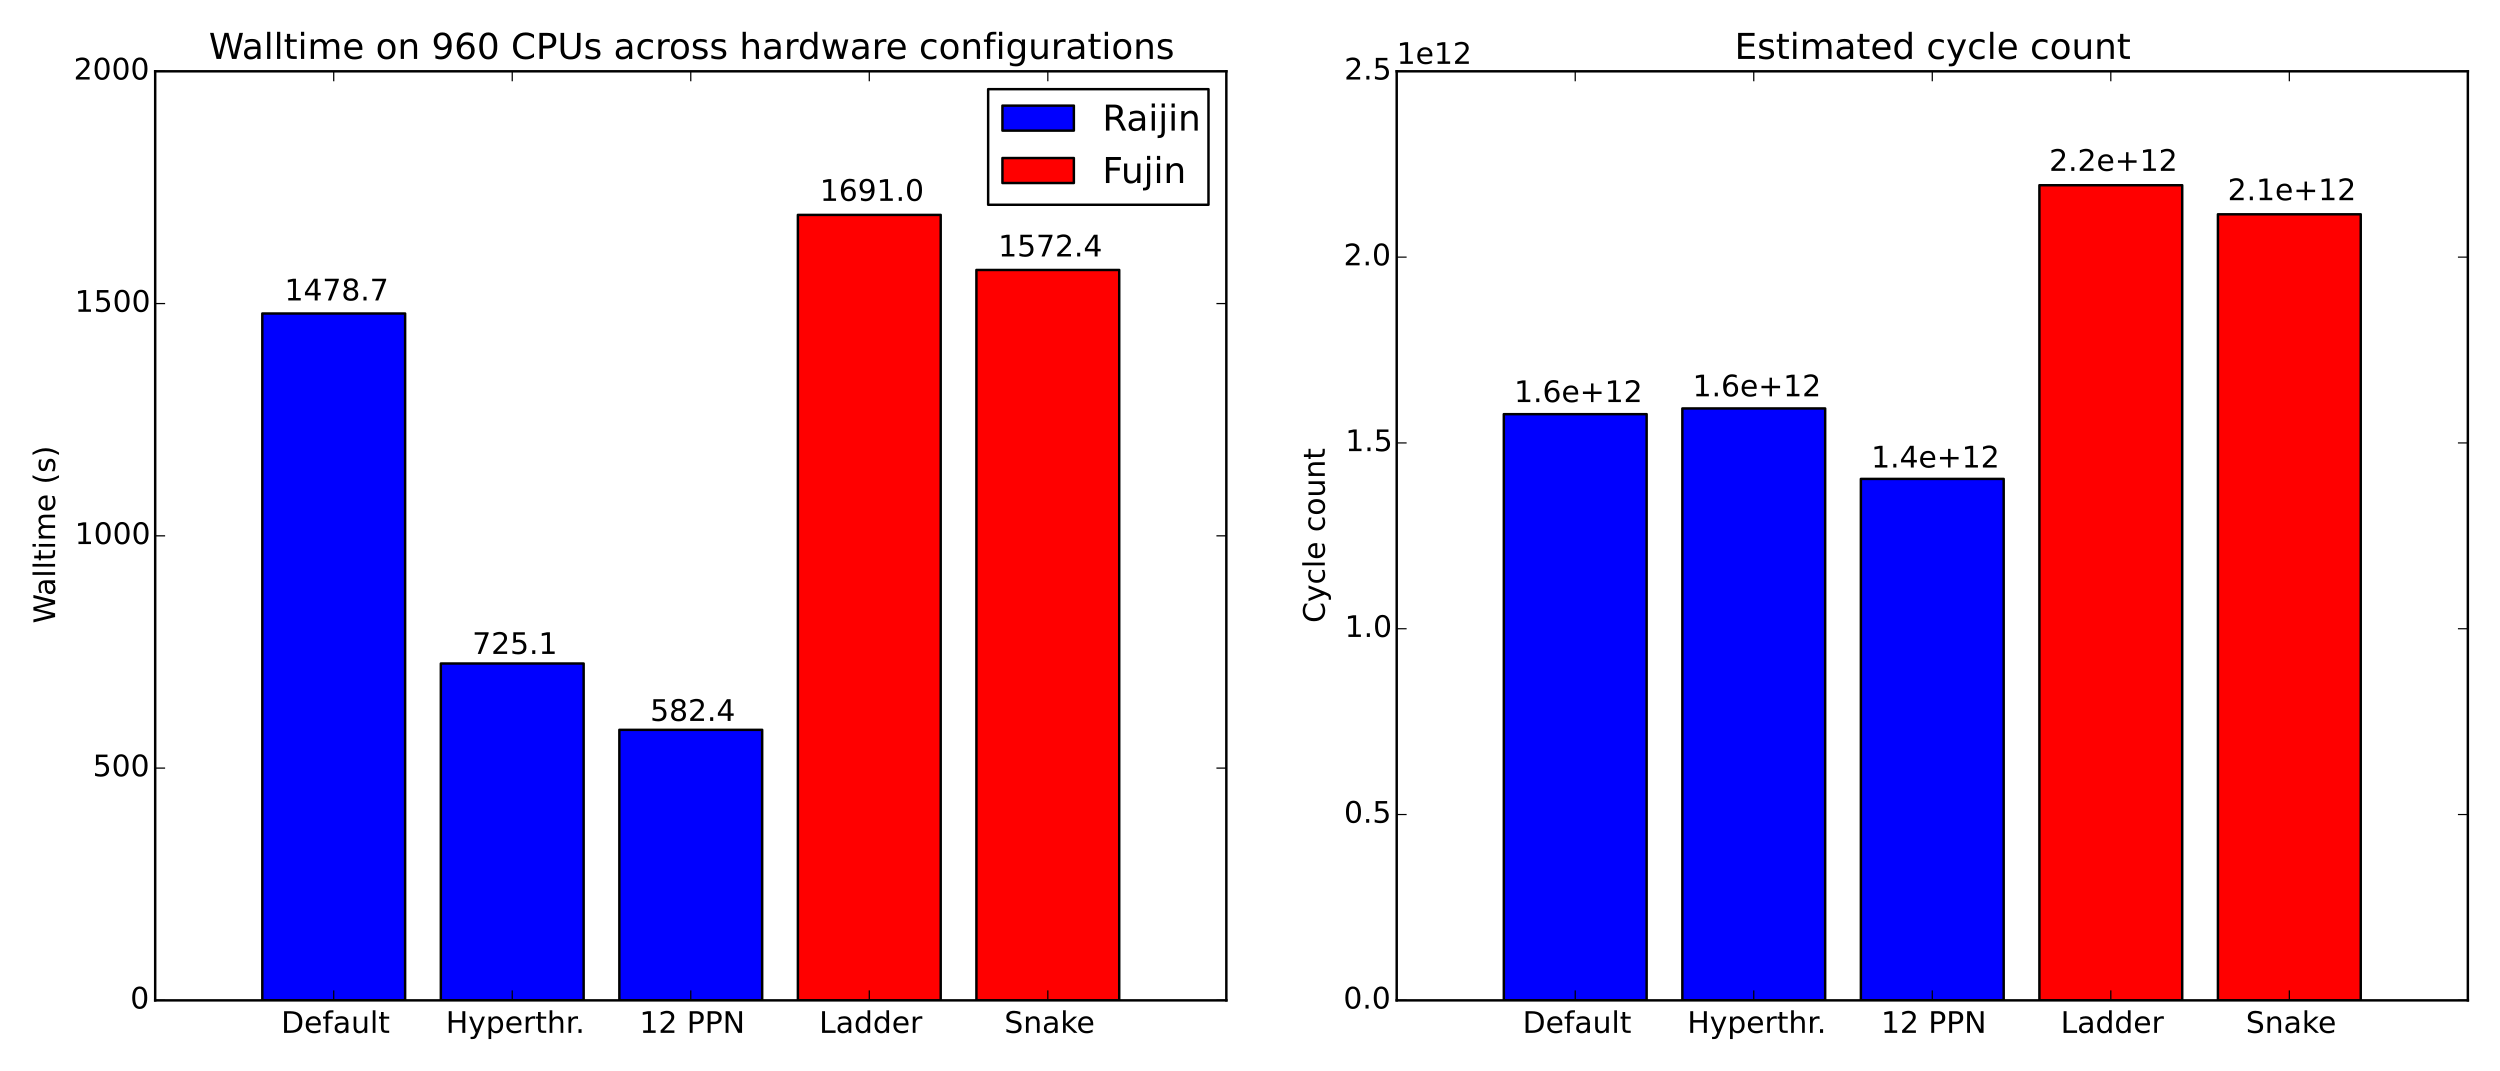 <?xml version="1.0" encoding="utf-8" standalone="no"?>
<!DOCTYPE svg PUBLIC "-//W3C//DTD SVG 1.1//EN"
  "http://www.w3.org/Graphics/SVG/1.1/DTD/svg11.dtd">
<!-- Created with matplotlib (http://matplotlib.org/) -->
<svg height="432pt" version="1.1" viewBox="0 0 1008 432" width="1008pt" xmlns="http://www.w3.org/2000/svg" xmlns:xlink="http://www.w3.org/1999/xlink">
 <defs>
  <style type="text/css">
*{stroke-linecap:butt;stroke-linejoin:round;}
  </style>
 </defs>
 <g id="figure_1">
  <g id="patch_1">
   <path d="
M0 432
L1008 432
L1008 0
L0 0
z
" style="fill:#ffffff;"/>
  </g>
  <g id="axes_1">
   <g id="patch_2">
    <path d="
M62.572 403.34
L494.461 403.34
L494.461 28.76
L62.572 28.76
z
" style="fill:#ffffff;"/>
   </g>
   <g id="patch_3">
    <path clip-path="url(#pc1b3545403)" d="
M105.761 403.34
L163.347 403.34
L163.347 126.404
L105.761 126.404
z
" style="fill:#0000ff;stroke:#000000;stroke-linejoin:miter;"/>
   </g>
   <g id="patch_4">
    <path clip-path="url(#pc1b3545403)" d="
M177.743 403.34
L235.328 403.34
L235.328 267.532
L177.743 267.532
z
" style="fill:#0000ff;stroke:#000000;stroke-linejoin:miter;"/>
   </g>
   <g id="patch_5">
    <path clip-path="url(#pc1b3545403)" d="
M249.724 403.34
L307.309 403.34
L307.309 294.264
L249.724 294.264
z
" style="fill:#0000ff;stroke:#000000;stroke-linejoin:miter;"/>
   </g>
   <g id="patch_6">
    <path clip-path="url(#pc1b3545403)" d="
M321.706 403.34
L379.291 403.34
L379.291 86.64
L321.706 86.64
z
" style="fill:#ff0000;stroke:#000000;stroke-linejoin:miter;"/>
   </g>
   <g id="patch_7">
    <path clip-path="url(#pc1b3545403)" d="
M393.687 403.34
L451.272 403.34
L451.272 108.84
L393.687 108.84
z
" style="fill:#ff0000;stroke:#000000;stroke-linejoin:miter;"/>
   </g>
   <g id="patch_8">
    <path d="
M62.572 28.76
L494.461 28.76" style="fill:none;stroke:#000000;stroke-linecap:square;stroke-linejoin:miter;"/>
   </g>
   <g id="patch_9">
    <path d="
M494.461 403.34
L494.461 28.76" style="fill:none;stroke:#000000;stroke-linecap:square;stroke-linejoin:miter;"/>
   </g>
   <g id="patch_10">
    <path d="
M62.572 403.34
L62.572 28.76" style="fill:none;stroke:#000000;stroke-linecap:square;stroke-linejoin:miter;"/>
   </g>
   <g id="patch_11">
    <path d="
M62.572 403.34
L494.461 403.34" style="fill:none;stroke:#000000;stroke-linecap:square;stroke-linejoin:miter;"/>
   </g>
   <g id="matplotlib.axis_1">
    <g id="xtick_1">
     <g id="line2d_1">
      <defs>
       <path d="
M0 0
L0 -4" id="mc7db9fdffb" style="stroke:#000000;stroke-width:0.5;"/>
      </defs>
      <g>
       <use style="stroke:#000000;stroke-width:0.5;" x="134.554" xlink:href="#mc7db9fdffb" y="403.34"/>
      </g>
     </g>
     <g id="line2d_2">
      <defs>
       <path d="
M0 0
L0 4" id="m5a7d422ac3" style="stroke:#000000;stroke-width:0.5;"/>
      </defs>
      <g>
       <use style="stroke:#000000;stroke-width:0.5;" x="134.554" xlink:href="#m5a7d422ac3" y="28.76"/>
      </g>
     </g>
     <g id="text_1">
      <!-- Default -->
      <defs>
       <path d="
M37.109 75.984
L37.109 68.5
L28.516 68.5
Q23.688 68.5 21.797 66.547
Q19.922 64.594 19.922 59.516
L19.922 54.688
L34.719 54.688
L34.719 47.703
L19.922 47.703
L19.922 0
L10.891 0
L10.891 47.703
L2.297 47.703
L2.297 54.688
L10.891 54.688
L10.891 58.5
Q10.891 67.625 15.141 71.797
Q19.391 75.984 28.609 75.984
z
" id="BitstreamVeraSans-Roman-66"/>
       <path d="
M8.5 21.578
L8.5 54.688
L17.484 54.688
L17.484 21.922
Q17.484 14.156 20.5 10.266
Q23.531 6.391 29.594 6.391
Q36.859 6.391 41.078 11.031
Q45.312 15.672 45.312 23.688
L45.312 54.688
L54.297 54.688
L54.297 0
L45.312 0
L45.312 8.406
Q42.047 3.422 37.719 1
Q33.406 -1.422 27.688 -1.422
Q18.266 -1.422 13.375 4.438
Q8.5 10.297 8.5 21.578" id="BitstreamVeraSans-Roman-75"/>
       <path d="
M19.672 64.797
L19.672 8.109
L31.594 8.109
Q46.688 8.109 53.688 14.938
Q60.688 21.781 60.688 36.531
Q60.688 51.172 53.688 57.984
Q46.688 64.797 31.594 64.797
z

M9.812 72.906
L30.078 72.906
Q51.266 72.906 61.172 64.094
Q71.094 55.281 71.094 36.531
Q71.094 17.672 61.125 8.828
Q51.172 0 30.078 0
L9.812 0
z
" id="BitstreamVeraSans-Roman-44"/>
       <path d="
M56.203 29.594
L56.203 25.203
L14.891 25.203
Q15.484 15.922 20.484 11.062
Q25.484 6.203 34.422 6.203
Q39.594 6.203 44.453 7.469
Q49.312 8.734 54.109 11.281
L54.109 2.781
Q49.266 0.734 44.188 -0.344
Q39.109 -1.422 33.891 -1.422
Q20.797 -1.422 13.156 6.188
Q5.516 13.812 5.516 26.812
Q5.516 40.234 12.766 48.109
Q20.016 56 32.328 56
Q43.359 56 49.781 48.891
Q56.203 41.797 56.203 29.594
M47.219 32.234
Q47.125 39.594 43.094 43.984
Q39.062 48.391 32.422 48.391
Q24.906 48.391 20.391 44.141
Q15.875 39.891 15.188 32.172
z
" id="BitstreamVeraSans-Roman-65"/>
       <path d="
M18.312 70.219
L18.312 54.688
L36.812 54.688
L36.812 47.703
L18.312 47.703
L18.312 18.016
Q18.312 11.328 20.141 9.422
Q21.969 7.516 27.594 7.516
L36.812 7.516
L36.812 0
L27.594 0
Q17.188 0 13.234 3.875
Q9.281 7.766 9.281 18.016
L9.281 47.703
L2.688 47.703
L2.688 54.688
L9.281 54.688
L9.281 70.219
z
" id="BitstreamVeraSans-Roman-74"/>
       <path d="
M34.281 27.484
Q23.391 27.484 19.188 25
Q14.984 22.516 14.984 16.5
Q14.984 11.719 18.141 8.906
Q21.297 6.109 26.703 6.109
Q34.188 6.109 38.703 11.406
Q43.219 16.703 43.219 25.484
L43.219 27.484
z

M52.203 31.203
L52.203 0
L43.219 0
L43.219 8.297
Q40.141 3.328 35.547 0.953
Q30.953 -1.422 24.312 -1.422
Q15.922 -1.422 10.953 3.297
Q6 8.016 6 15.922
Q6 25.141 12.172 29.828
Q18.359 34.516 30.609 34.516
L43.219 34.516
L43.219 35.406
Q43.219 41.609 39.141 45
Q35.062 48.391 27.688 48.391
Q23 48.391 18.547 47.266
Q14.109 46.141 10.016 43.891
L10.016 52.203
Q14.938 54.109 19.578 55.047
Q24.219 56 28.609 56
Q40.484 56 46.344 49.844
Q52.203 43.703 52.203 31.203" id="BitstreamVeraSans-Roman-61"/>
       <path d="
M9.422 75.984
L18.406 75.984
L18.406 0
L9.422 0
z
" id="BitstreamVeraSans-Roman-6c"/>
      </defs>
      <g transform="translate(113.364 416.458)scale(0.12 -0.12)">
       <use xlink:href="#BitstreamVeraSans-Roman-44"/>
       <use x="77.002" xlink:href="#BitstreamVeraSans-Roman-65"/>
       <use x="138.525" xlink:href="#BitstreamVeraSans-Roman-66"/>
       <use x="173.73" xlink:href="#BitstreamVeraSans-Roman-61"/>
       <use x="235.01" xlink:href="#BitstreamVeraSans-Roman-75"/>
       <use x="298.389" xlink:href="#BitstreamVeraSans-Roman-6c"/>
       <use x="326.172" xlink:href="#BitstreamVeraSans-Roman-74"/>
      </g>
     </g>
    </g>
    <g id="xtick_2">
     <g id="line2d_3">
      <g>
       <use style="stroke:#000000;stroke-width:0.5;" x="206.535" xlink:href="#mc7db9fdffb" y="403.34"/>
      </g>
     </g>
     <g id="line2d_4">
      <g>
       <use style="stroke:#000000;stroke-width:0.5;" x="206.535" xlink:href="#m5a7d422ac3" y="28.76"/>
      </g>
     </g>
     <g id="text_2">
      <!-- Hyperthr. -->
      <defs>
       <path d="
M32.172 -5.078
Q28.375 -14.844 24.75 -17.812
Q21.141 -20.797 15.094 -20.797
L7.906 -20.797
L7.906 -13.281
L13.188 -13.281
Q16.891 -13.281 18.938 -11.516
Q21 -9.766 23.484 -3.219
L25.094 0.875
L2.984 54.688
L12.5 54.688
L29.594 11.922
L46.688 54.688
L56.203 54.688
z
" id="BitstreamVeraSans-Roman-79"/>
       <path d="
M41.109 46.297
Q39.594 47.172 37.812 47.578
Q36.031 48 33.891 48
Q26.266 48 22.188 43.047
Q18.109 38.094 18.109 28.812
L18.109 0
L9.078 0
L9.078 54.688
L18.109 54.688
L18.109 46.188
Q20.953 51.172 25.484 53.578
Q30.031 56 36.531 56
Q37.453 56 38.578 55.875
Q39.703 55.766 41.062 55.516
z
" id="BitstreamVeraSans-Roman-72"/>
       <path d="
M54.891 33.016
L54.891 0
L45.906 0
L45.906 32.719
Q45.906 40.484 42.875 44.328
Q39.844 48.188 33.797 48.188
Q26.516 48.188 22.312 43.547
Q18.109 38.922 18.109 30.906
L18.109 0
L9.078 0
L9.078 75.984
L18.109 75.984
L18.109 46.188
Q21.344 51.125 25.703 53.562
Q30.078 56 35.797 56
Q45.219 56 50.047 50.172
Q54.891 44.344 54.891 33.016" id="BitstreamVeraSans-Roman-68"/>
       <path d="
M10.688 12.406
L21 12.406
L21 0
L10.688 0
z
" id="BitstreamVeraSans-Roman-2e"/>
       <path d="
M18.109 8.203
L18.109 -20.797
L9.078 -20.797
L9.078 54.688
L18.109 54.688
L18.109 46.391
Q20.953 51.266 25.266 53.625
Q29.594 56 35.594 56
Q45.562 56 51.781 48.094
Q58.016 40.188 58.016 27.297
Q58.016 14.406 51.781 6.484
Q45.562 -1.422 35.594 -1.422
Q29.594 -1.422 25.266 0.953
Q20.953 3.328 18.109 8.203
M48.688 27.297
Q48.688 37.203 44.609 42.844
Q40.531 48.484 33.406 48.484
Q26.266 48.484 22.188 42.844
Q18.109 37.203 18.109 27.297
Q18.109 17.391 22.188 11.75
Q26.266 6.109 33.406 6.109
Q40.531 6.109 44.609 11.75
Q48.688 17.391 48.688 27.297" id="BitstreamVeraSans-Roman-70"/>
       <path d="
M9.812 72.906
L19.672 72.906
L19.672 43.016
L55.516 43.016
L55.516 72.906
L65.375 72.906
L65.375 0
L55.516 0
L55.516 34.719
L19.672 34.719
L19.672 0
L9.812 0
z
" id="BitstreamVeraSans-Roman-48"/>
      </defs>
      <g transform="translate(179.759 416.458)scale(0.12 -0.12)">
       <use xlink:href="#BitstreamVeraSans-Roman-48"/>
       <use x="75.195" xlink:href="#BitstreamVeraSans-Roman-79"/>
       <use x="134.375" xlink:href="#BitstreamVeraSans-Roman-70"/>
       <use x="197.852" xlink:href="#BitstreamVeraSans-Roman-65"/>
       <use x="259.375" xlink:href="#BitstreamVeraSans-Roman-72"/>
       <use x="300.488" xlink:href="#BitstreamVeraSans-Roman-74"/>
       <use x="339.697" xlink:href="#BitstreamVeraSans-Roman-68"/>
       <use x="403.076" xlink:href="#BitstreamVeraSans-Roman-72"/>
       <use x="435.064" xlink:href="#BitstreamVeraSans-Roman-2e"/>
      </g>
     </g>
    </g>
    <g id="xtick_3">
     <g id="line2d_5">
      <g>
       <use style="stroke:#000000;stroke-width:0.5;" x="278.517" xlink:href="#mc7db9fdffb" y="403.34"/>
      </g>
     </g>
     <g id="line2d_6">
      <g>
       <use style="stroke:#000000;stroke-width:0.5;" x="278.517" xlink:href="#m5a7d422ac3" y="28.76"/>
      </g>
     </g>
     <g id="text_3">
      <!-- 12 PPN -->
      <defs>
       <path d="
M19.188 8.297
L53.609 8.297
L53.609 0
L7.328 0
L7.328 8.297
Q12.938 14.109 22.625 23.891
Q32.328 33.688 34.812 36.531
Q39.547 41.844 41.422 45.531
Q43.312 49.219 43.312 52.781
Q43.312 58.594 39.234 62.25
Q35.156 65.922 28.609 65.922
Q23.969 65.922 18.812 64.312
Q13.672 62.703 7.812 59.422
L7.812 69.391
Q13.766 71.781 18.938 73
Q24.125 74.219 28.422 74.219
Q39.75 74.219 46.484 68.547
Q53.219 62.891 53.219 53.422
Q53.219 48.922 51.531 44.891
Q49.859 40.875 45.406 35.406
Q44.188 33.984 37.641 27.219
Q31.109 20.453 19.188 8.297" id="BitstreamVeraSans-Roman-32"/>
       <path d="
M9.812 72.906
L23.094 72.906
L55.422 11.922
L55.422 72.906
L64.984 72.906
L64.984 0
L51.703 0
L19.391 60.984
L19.391 0
L9.812 0
z
" id="BitstreamVeraSans-Roman-4e"/>
       <path d="
M12.406 8.297
L28.516 8.297
L28.516 63.922
L10.984 60.406
L10.984 69.391
L28.422 72.906
L38.281 72.906
L38.281 8.297
L54.391 8.297
L54.391 0
L12.406 0
z
" id="BitstreamVeraSans-Roman-31"/>
       <path id="BitstreamVeraSans-Roman-20"/>
       <path d="
M19.672 64.797
L19.672 37.406
L32.078 37.406
Q38.969 37.406 42.719 40.969
Q46.484 44.531 46.484 51.125
Q46.484 57.672 42.719 61.234
Q38.969 64.797 32.078 64.797
z

M9.812 72.906
L32.078 72.906
Q44.344 72.906 50.609 67.359
Q56.891 61.812 56.891 51.125
Q56.891 40.328 50.609 34.812
Q44.344 29.297 32.078 29.297
L19.672 29.297
L19.672 0
L9.812 0
z
" id="BitstreamVeraSans-Roman-50"/>
      </defs>
      <g transform="translate(257.84 416.458)scale(0.12 -0.12)">
       <use xlink:href="#BitstreamVeraSans-Roman-31"/>
       <use x="63.623" xlink:href="#BitstreamVeraSans-Roman-32"/>
       <use x="127.246" xlink:href="#BitstreamVeraSans-Roman-20"/>
       <use x="159.033" xlink:href="#BitstreamVeraSans-Roman-50"/>
       <use x="219.336" xlink:href="#BitstreamVeraSans-Roman-50"/>
       <use x="279.639" xlink:href="#BitstreamVeraSans-Roman-4e"/>
      </g>
     </g>
    </g>
    <g id="xtick_4">
     <g id="line2d_7">
      <g>
       <use style="stroke:#000000;stroke-width:0.5;" x="350.498" xlink:href="#mc7db9fdffb" y="403.34"/>
      </g>
     </g>
     <g id="line2d_8">
      <g>
       <use style="stroke:#000000;stroke-width:0.5;" x="350.498" xlink:href="#m5a7d422ac3" y="28.76"/>
      </g>
     </g>
     <g id="text_4">
      <!-- Ladder -->
      <defs>
       <path d="
M9.812 72.906
L19.672 72.906
L19.672 8.297
L55.172 8.297
L55.172 0
L9.812 0
z
" id="BitstreamVeraSans-Roman-4c"/>
       <path d="
M45.406 46.391
L45.406 75.984
L54.391 75.984
L54.391 0
L45.406 0
L45.406 8.203
Q42.578 3.328 38.25 0.953
Q33.938 -1.422 27.875 -1.422
Q17.969 -1.422 11.734 6.484
Q5.516 14.406 5.516 27.297
Q5.516 40.188 11.734 48.094
Q17.969 56 27.875 56
Q33.938 56 38.25 53.625
Q42.578 51.266 45.406 46.391
M14.797 27.297
Q14.797 17.391 18.875 11.75
Q22.953 6.109 30.078 6.109
Q37.203 6.109 41.297 11.75
Q45.406 17.391 45.406 27.297
Q45.406 37.203 41.297 42.844
Q37.203 48.484 30.078 48.484
Q22.953 48.484 18.875 42.844
Q14.797 37.203 14.797 27.297" id="BitstreamVeraSans-Roman-64"/>
      </defs>
      <g transform="translate(330.29 416.458)scale(0.12 -0.12)">
       <use xlink:href="#BitstreamVeraSans-Roman-4c"/>
       <use x="55.713" xlink:href="#BitstreamVeraSans-Roman-61"/>
       <use x="116.992" xlink:href="#BitstreamVeraSans-Roman-64"/>
       <use x="180.469" xlink:href="#BitstreamVeraSans-Roman-64"/>
       <use x="243.945" xlink:href="#BitstreamVeraSans-Roman-65"/>
       <use x="305.469" xlink:href="#BitstreamVeraSans-Roman-72"/>
      </g>
     </g>
    </g>
    <g id="xtick_5">
     <g id="line2d_9">
      <g>
       <use style="stroke:#000000;stroke-width:0.5;" x="422.48" xlink:href="#mc7db9fdffb" y="403.34"/>
      </g>
     </g>
     <g id="line2d_10">
      <g>
       <use style="stroke:#000000;stroke-width:0.5;" x="422.48" xlink:href="#m5a7d422ac3" y="28.76"/>
      </g>
     </g>
     <g id="text_5">
      <!-- Snake -->
      <defs>
       <path d="
M54.891 33.016
L54.891 0
L45.906 0
L45.906 32.719
Q45.906 40.484 42.875 44.328
Q39.844 48.188 33.797 48.188
Q26.516 48.188 22.312 43.547
Q18.109 38.922 18.109 30.906
L18.109 0
L9.078 0
L9.078 54.688
L18.109 54.688
L18.109 46.188
Q21.344 51.125 25.703 53.562
Q30.078 56 35.797 56
Q45.219 56 50.047 50.172
Q54.891 44.344 54.891 33.016" id="BitstreamVeraSans-Roman-6e"/>
       <path d="
M9.078 75.984
L18.109 75.984
L18.109 31.109
L44.922 54.688
L56.391 54.688
L27.391 29.109
L57.625 0
L45.906 0
L18.109 26.703
L18.109 0
L9.078 0
z
" id="BitstreamVeraSans-Roman-6b"/>
       <path d="
M53.516 70.516
L53.516 60.891
Q47.906 63.578 42.922 64.891
Q37.938 66.219 33.297 66.219
Q25.25 66.219 20.875 63.094
Q16.5 59.969 16.5 54.203
Q16.5 49.359 19.406 46.891
Q22.312 44.438 30.422 42.922
L36.375 41.703
Q47.406 39.594 52.656 34.297
Q57.906 29 57.906 20.125
Q57.906 9.516 50.797 4.047
Q43.703 -1.422 29.984 -1.422
Q24.812 -1.422 18.969 -0.25
Q13.141 0.922 6.891 3.219
L6.891 13.375
Q12.891 10.016 18.656 8.297
Q24.422 6.594 29.984 6.594
Q38.422 6.594 43.016 9.906
Q47.609 13.234 47.609 19.391
Q47.609 24.75 44.312 27.781
Q41.016 30.812 33.5 32.328
L27.484 33.5
Q16.453 35.688 11.516 40.375
Q6.594 45.062 6.594 53.422
Q6.594 63.094 13.406 68.656
Q20.219 74.219 32.172 74.219
Q37.312 74.219 42.625 73.281
Q47.953 72.359 53.516 70.516" id="BitstreamVeraSans-Roman-53"/>
      </defs>
      <g transform="translate(404.958 416.458)scale(0.12 -0.12)">
       <use xlink:href="#BitstreamVeraSans-Roman-53"/>
       <use x="63.477" xlink:href="#BitstreamVeraSans-Roman-6e"/>
       <use x="126.855" xlink:href="#BitstreamVeraSans-Roman-61"/>
       <use x="188.135" xlink:href="#BitstreamVeraSans-Roman-6b"/>
       <use x="242.42" xlink:href="#BitstreamVeraSans-Roman-65"/>
      </g>
     </g>
    </g>
   </g>
   <g id="matplotlib.axis_2">
    <g id="ytick_1">
     <g id="line2d_11">
      <defs>
       <path d="
M0 0
L4 0" id="md7965d1ba0" style="stroke:#000000;stroke-width:0.5;"/>
      </defs>
      <g>
       <use style="stroke:#000000;stroke-width:0.5;" x="62.572" xlink:href="#md7965d1ba0" y="403.34"/>
      </g>
     </g>
     <g id="line2d_12">
      <defs>
       <path d="
M0 0
L-4 0" id="md9a1c1a7cd" style="stroke:#000000;stroke-width:0.5;"/>
      </defs>
      <g>
       <use style="stroke:#000000;stroke-width:0.5;" x="494.461" xlink:href="#md9a1c1a7cd" y="403.34"/>
      </g>
     </g>
     <g id="text_6">
      <!-- 0 -->
      <defs>
       <path d="
M31.781 66.406
Q24.172 66.406 20.328 58.906
Q16.5 51.422 16.5 36.375
Q16.5 21.391 20.328 13.891
Q24.172 6.391 31.781 6.391
Q39.453 6.391 43.281 13.891
Q47.125 21.391 47.125 36.375
Q47.125 51.422 43.281 58.906
Q39.453 66.406 31.781 66.406
M31.781 74.219
Q44.047 74.219 50.516 64.516
Q56.984 54.828 56.984 36.375
Q56.984 17.969 50.516 8.266
Q44.047 -1.422 31.781 -1.422
Q19.531 -1.422 13.062 8.266
Q6.594 17.969 6.594 36.375
Q6.594 54.828 13.062 64.516
Q19.531 74.219 31.781 74.219" id="BitstreamVeraSans-Roman-30"/>
      </defs>
      <g transform="translate(52.526 406.651)scale(0.12 -0.12)">
       <use xlink:href="#BitstreamVeraSans-Roman-30"/>
      </g>
     </g>
    </g>
    <g id="ytick_2">
     <g id="line2d_13">
      <g>
       <use style="stroke:#000000;stroke-width:0.5;" x="62.572" xlink:href="#md7965d1ba0" y="309.695"/>
      </g>
     </g>
     <g id="line2d_14">
      <g>
       <use style="stroke:#000000;stroke-width:0.5;" x="494.461" xlink:href="#md9a1c1a7cd" y="309.695"/>
      </g>
     </g>
     <g id="text_7">
      <!-- 500 -->
      <defs>
       <path d="
M10.797 72.906
L49.516 72.906
L49.516 64.594
L19.828 64.594
L19.828 46.734
Q21.969 47.469 24.109 47.828
Q26.266 48.188 28.422 48.188
Q40.625 48.188 47.75 41.5
Q54.891 34.812 54.891 23.391
Q54.891 11.625 47.562 5.094
Q40.234 -1.422 26.906 -1.422
Q22.312 -1.422 17.547 -0.641
Q12.797 0.141 7.719 1.703
L7.719 11.625
Q12.109 9.234 16.797 8.062
Q21.484 6.891 26.703 6.891
Q35.156 6.891 40.078 11.328
Q45.016 15.766 45.016 23.391
Q45.016 31 40.078 35.438
Q35.156 39.891 26.703 39.891
Q22.75 39.891 18.812 39.016
Q14.891 38.141 10.797 36.281
z
" id="BitstreamVeraSans-Roman-35"/>
      </defs>
      <g transform="translate(37.391 313.006)scale(0.12 -0.12)">
       <use xlink:href="#BitstreamVeraSans-Roman-35"/>
       <use x="63.623" xlink:href="#BitstreamVeraSans-Roman-30"/>
       <use x="127.246" xlink:href="#BitstreamVeraSans-Roman-30"/>
      </g>
     </g>
    </g>
    <g id="ytick_3">
     <g id="line2d_15">
      <g>
       <use style="stroke:#000000;stroke-width:0.5;" x="62.572" xlink:href="#md7965d1ba0" y="216.05"/>
      </g>
     </g>
     <g id="line2d_16">
      <g>
       <use style="stroke:#000000;stroke-width:0.5;" x="494.461" xlink:href="#md9a1c1a7cd" y="216.05"/>
      </g>
     </g>
     <g id="text_8">
      <!-- 1000 -->
      <g transform="translate(30.148 219.361)scale(0.12 -0.12)">
       <use xlink:href="#BitstreamVeraSans-Roman-31"/>
       <use x="63.623" xlink:href="#BitstreamVeraSans-Roman-30"/>
       <use x="127.246" xlink:href="#BitstreamVeraSans-Roman-30"/>
       <use x="190.869" xlink:href="#BitstreamVeraSans-Roman-30"/>
      </g>
     </g>
    </g>
    <g id="ytick_4">
     <g id="line2d_17">
      <g>
       <use style="stroke:#000000;stroke-width:0.5;" x="62.572" xlink:href="#md7965d1ba0" y="122.405"/>
      </g>
     </g>
     <g id="line2d_18">
      <g>
       <use style="stroke:#000000;stroke-width:0.5;" x="494.461" xlink:href="#md9a1c1a7cd" y="122.405"/>
      </g>
     </g>
     <g id="text_9">
      <!-- 1500 -->
      <g transform="translate(30.148 125.716)scale(0.12 -0.12)">
       <use xlink:href="#BitstreamVeraSans-Roman-31"/>
       <use x="63.623" xlink:href="#BitstreamVeraSans-Roman-35"/>
       <use x="127.246" xlink:href="#BitstreamVeraSans-Roman-30"/>
       <use x="190.869" xlink:href="#BitstreamVeraSans-Roman-30"/>
      </g>
     </g>
    </g>
    <g id="ytick_5">
     <g id="line2d_19">
      <g>
       <use style="stroke:#000000;stroke-width:0.5;" x="62.572" xlink:href="#md7965d1ba0" y="28.76"/>
      </g>
     </g>
     <g id="line2d_20">
      <g>
       <use style="stroke:#000000;stroke-width:0.5;" x="494.461" xlink:href="#md9a1c1a7cd" y="28.76"/>
      </g>
     </g>
     <g id="text_10">
      <!-- 2000 -->
      <g transform="translate(29.709 32.071)scale(0.12 -0.12)">
       <use xlink:href="#BitstreamVeraSans-Roman-32"/>
       <use x="63.623" xlink:href="#BitstreamVeraSans-Roman-30"/>
       <use x="127.246" xlink:href="#BitstreamVeraSans-Roman-30"/>
       <use x="190.869" xlink:href="#BitstreamVeraSans-Roman-30"/>
      </g>
     </g>
    </g>
    <g id="text_11">
     <!-- Walltime (s) -->
     <defs>
      <path d="
M44.281 53.078
L44.281 44.578
Q40.484 46.531 36.375 47.5
Q32.281 48.484 27.875 48.484
Q21.188 48.484 17.844 46.438
Q14.5 44.391 14.5 40.281
Q14.5 37.156 16.891 35.375
Q19.281 33.594 26.516 31.984
L29.594 31.297
Q39.156 29.25 43.188 25.516
Q47.219 21.781 47.219 15.094
Q47.219 7.469 41.188 3.016
Q35.156 -1.422 24.609 -1.422
Q20.219 -1.422 15.453 -0.562
Q10.688 0.297 5.422 2
L5.422 11.281
Q10.406 8.688 15.234 7.391
Q20.062 6.109 24.812 6.109
Q31.156 6.109 34.562 8.281
Q37.984 10.453 37.984 14.406
Q37.984 18.062 35.516 20.016
Q33.062 21.969 24.703 23.781
L21.578 24.516
Q13.234 26.266 9.516 29.906
Q5.812 33.547 5.812 39.891
Q5.812 47.609 11.281 51.797
Q16.75 56 26.812 56
Q31.781 56 36.172 55.266
Q40.578 54.547 44.281 53.078" id="BitstreamVeraSans-Roman-73"/>
      <path d="
M8.016 75.875
L15.828 75.875
Q23.141 64.359 26.781 53.312
Q30.422 42.281 30.422 31.391
Q30.422 20.453 26.781 9.375
Q23.141 -1.703 15.828 -13.188
L8.016 -13.188
Q14.5 -2 17.703 9.062
Q20.906 20.125 20.906 31.391
Q20.906 42.672 17.703 53.656
Q14.5 64.656 8.016 75.875" id="BitstreamVeraSans-Roman-29"/>
      <path d="
M3.328 72.906
L13.281 72.906
L28.609 11.281
L43.891 72.906
L54.984 72.906
L70.312 11.281
L85.594 72.906
L95.609 72.906
L77.297 0
L64.891 0
L49.516 63.281
L33.984 0
L21.578 0
z
" id="BitstreamVeraSans-Roman-57"/>
      <path d="
M31 75.875
Q24.469 64.656 21.281 53.656
Q18.109 42.672 18.109 31.391
Q18.109 20.125 21.312 9.062
Q24.516 -2 31 -13.188
L23.188 -13.188
Q15.875 -1.703 12.234 9.375
Q8.594 20.453 8.594 31.391
Q8.594 42.281 12.203 53.312
Q15.828 64.359 23.188 75.875
z
" id="BitstreamVeraSans-Roman-28"/>
      <path d="
M52 44.188
Q55.375 50.25 60.062 53.125
Q64.75 56 71.094 56
Q79.641 56 84.281 50.016
Q88.922 44.047 88.922 33.016
L88.922 0
L79.891 0
L79.891 32.719
Q79.891 40.578 77.094 44.375
Q74.312 48.188 68.609 48.188
Q61.625 48.188 57.562 43.547
Q53.516 38.922 53.516 30.906
L53.516 0
L44.484 0
L44.484 32.719
Q44.484 40.625 41.703 44.406
Q38.922 48.188 33.109 48.188
Q26.219 48.188 22.156 43.531
Q18.109 38.875 18.109 30.906
L18.109 0
L9.078 0
L9.078 54.688
L18.109 54.688
L18.109 46.188
Q21.188 51.219 25.484 53.609
Q29.781 56 35.688 56
Q41.656 56 45.828 52.969
Q50 49.953 52 44.188" id="BitstreamVeraSans-Roman-6d"/>
      <path d="
M9.422 54.688
L18.406 54.688
L18.406 0
L9.422 0
z

M9.422 75.984
L18.406 75.984
L18.406 64.594
L9.422 64.594
z
" id="BitstreamVeraSans-Roman-69"/>
     </defs>
     <g transform="translate(22.213 251.365)rotate(-90.0)scale(0.12 -0.12)">
      <use xlink:href="#BitstreamVeraSans-Roman-57"/>
      <use x="92.502" xlink:href="#BitstreamVeraSans-Roman-61"/>
      <use x="153.781" xlink:href="#BitstreamVeraSans-Roman-6c"/>
      <use x="181.564" xlink:href="#BitstreamVeraSans-Roman-6c"/>
      <use x="209.348" xlink:href="#BitstreamVeraSans-Roman-74"/>
      <use x="248.557" xlink:href="#BitstreamVeraSans-Roman-69"/>
      <use x="276.34" xlink:href="#BitstreamVeraSans-Roman-6d"/>
      <use x="373.752" xlink:href="#BitstreamVeraSans-Roman-65"/>
      <use x="435.275" xlink:href="#BitstreamVeraSans-Roman-20"/>
      <use x="467.062" xlink:href="#BitstreamVeraSans-Roman-28"/>
      <use x="506.076" xlink:href="#BitstreamVeraSans-Roman-73"/>
      <use x="558.176" xlink:href="#BitstreamVeraSans-Roman-29"/>
     </g>
    </g>
   </g>
   <g id="text_12">
    <!-- 1478.7 -->
    <defs>
     <path d="
M8.203 72.906
L55.078 72.906
L55.078 68.703
L28.609 0
L18.312 0
L43.219 64.594
L8.203 64.594
z
" id="BitstreamVeraSans-Roman-37"/>
     <path d="
M31.781 34.625
Q24.75 34.625 20.719 30.859
Q16.703 27.094 16.703 20.516
Q16.703 13.922 20.719 10.156
Q24.75 6.391 31.781 6.391
Q38.812 6.391 42.859 10.172
Q46.922 13.969 46.922 20.516
Q46.922 27.094 42.891 30.859
Q38.875 34.625 31.781 34.625
M21.922 38.812
Q15.578 40.375 12.031 44.719
Q8.5 49.078 8.5 55.328
Q8.5 64.062 14.719 69.141
Q20.953 74.219 31.781 74.219
Q42.672 74.219 48.875 69.141
Q55.078 64.062 55.078 55.328
Q55.078 49.078 51.531 44.719
Q48 40.375 41.703 38.812
Q48.828 37.156 52.797 32.312
Q56.781 27.484 56.781 20.516
Q56.781 9.906 50.312 4.234
Q43.844 -1.422 31.781 -1.422
Q19.734 -1.422 13.25 4.234
Q6.781 9.906 6.781 20.516
Q6.781 27.484 10.781 32.312
Q14.797 37.156 21.922 38.812
M18.312 54.391
Q18.312 48.734 21.844 45.562
Q25.391 42.391 31.781 42.391
Q38.141 42.391 41.719 45.562
Q45.312 48.734 45.312 54.391
Q45.312 60.062 41.719 63.234
Q38.141 66.406 31.781 66.406
Q25.391 66.406 21.844 63.234
Q18.312 60.062 18.312 54.391" id="BitstreamVeraSans-Roman-38"/>
     <path d="
M37.797 64.312
L12.891 25.391
L37.797 25.391
z

M35.203 72.906
L47.609 72.906
L47.609 25.391
L58.016 25.391
L58.016 17.188
L47.609 17.188
L47.609 0
L37.797 0
L37.797 17.188
L4.891 17.188
L4.891 26.703
z
" id="BitstreamVeraSans-Roman-34"/>
    </defs>
    <g transform="translate(114.731 121.139)scale(0.12 -0.12)">
     <use xlink:href="#BitstreamVeraSans-Roman-31"/>
     <use x="63.623" xlink:href="#BitstreamVeraSans-Roman-34"/>
     <use x="127.246" xlink:href="#BitstreamVeraSans-Roman-37"/>
     <use x="190.869" xlink:href="#BitstreamVeraSans-Roman-38"/>
     <use x="254.492" xlink:href="#BitstreamVeraSans-Roman-2e"/>
     <use x="286.279" xlink:href="#BitstreamVeraSans-Roman-37"/>
    </g>
   </g>
   <g id="text_13">
    <!-- 725.1 -->
    <g transform="translate(190.405 263.679)scale(0.12 -0.12)">
     <use xlink:href="#BitstreamVeraSans-Roman-37"/>
     <use x="63.623" xlink:href="#BitstreamVeraSans-Roman-32"/>
     <use x="127.246" xlink:href="#BitstreamVeraSans-Roman-35"/>
     <use x="190.869" xlink:href="#BitstreamVeraSans-Roman-2e"/>
     <use x="222.656" xlink:href="#BitstreamVeraSans-Roman-31"/>
    </g>
   </g>
   <g id="text_14">
    <!-- 582.4 -->
    <g transform="translate(262.14 290.677)scale(0.12 -0.12)">
     <use xlink:href="#BitstreamVeraSans-Roman-35"/>
     <use x="63.623" xlink:href="#BitstreamVeraSans-Roman-38"/>
     <use x="127.246" xlink:href="#BitstreamVeraSans-Roman-32"/>
     <use x="190.869" xlink:href="#BitstreamVeraSans-Roman-2e"/>
     <use x="222.656" xlink:href="#BitstreamVeraSans-Roman-34"/>
    </g>
   </g>
   <g id="text_15">
    <!-- 1691.0 -->
    <defs>
     <path d="
M10.984 1.516
L10.984 10.5
Q14.703 8.734 18.5 7.812
Q22.312 6.891 25.984 6.891
Q35.75 6.891 40.891 13.453
Q46.047 20.016 46.781 33.406
Q43.953 29.203 39.594 26.953
Q35.25 24.703 29.984 24.703
Q19.047 24.703 12.672 31.312
Q6.297 37.938 6.297 49.422
Q6.297 60.641 12.938 67.422
Q19.578 74.219 30.609 74.219
Q43.266 74.219 49.922 64.516
Q56.594 54.828 56.594 36.375
Q56.594 19.141 48.406 8.859
Q40.234 -1.422 26.422 -1.422
Q22.703 -1.422 18.891 -0.688
Q15.094 0.047 10.984 1.516
M30.609 32.422
Q37.25 32.422 41.125 36.953
Q45.016 41.5 45.016 49.422
Q45.016 57.281 41.125 61.844
Q37.25 66.406 30.609 66.406
Q23.969 66.406 20.094 61.844
Q16.219 57.281 16.219 49.422
Q16.219 41.5 20.094 36.953
Q23.969 32.422 30.609 32.422" id="BitstreamVeraSans-Roman-39"/>
     <path d="
M33.016 40.375
Q26.375 40.375 22.484 35.828
Q18.609 31.297 18.609 23.391
Q18.609 15.531 22.484 10.953
Q26.375 6.391 33.016 6.391
Q39.656 6.391 43.531 10.953
Q47.406 15.531 47.406 23.391
Q47.406 31.297 43.531 35.828
Q39.656 40.375 33.016 40.375
M52.594 71.297
L52.594 62.312
Q48.875 64.062 45.094 64.984
Q41.312 65.922 37.594 65.922
Q27.828 65.922 22.672 59.328
Q17.531 52.734 16.797 39.406
Q19.672 43.656 24.016 45.922
Q28.375 48.188 33.594 48.188
Q44.578 48.188 50.953 41.516
Q57.328 34.859 57.328 23.391
Q57.328 12.156 50.688 5.359
Q44.047 -1.422 33.016 -1.422
Q20.359 -1.422 13.672 8.266
Q6.984 17.969 6.984 36.375
Q6.984 53.656 15.188 63.938
Q23.391 74.219 37.203 74.219
Q40.922 74.219 44.703 73.484
Q48.484 72.75 52.594 71.297" id="BitstreamVeraSans-Roman-36"/>
    </defs>
    <g transform="translate(330.561 80.978)scale(0.12 -0.12)">
     <use xlink:href="#BitstreamVeraSans-Roman-31"/>
     <use x="63.623" xlink:href="#BitstreamVeraSans-Roman-36"/>
     <use x="127.246" xlink:href="#BitstreamVeraSans-Roman-39"/>
     <use x="190.869" xlink:href="#BitstreamVeraSans-Roman-31"/>
     <use x="254.492" xlink:href="#BitstreamVeraSans-Roman-2e"/>
     <use x="286.279" xlink:href="#BitstreamVeraSans-Roman-30"/>
    </g>
   </g>
   <g id="text_16">
    <!-- 1572.4 -->
    <g transform="translate(402.481 103.4)scale(0.12 -0.12)">
     <use xlink:href="#BitstreamVeraSans-Roman-31"/>
     <use x="63.623" xlink:href="#BitstreamVeraSans-Roman-35"/>
     <use x="127.246" xlink:href="#BitstreamVeraSans-Roman-37"/>
     <use x="190.869" xlink:href="#BitstreamVeraSans-Roman-32"/>
     <use x="254.492" xlink:href="#BitstreamVeraSans-Roman-2e"/>
     <use x="286.279" xlink:href="#BitstreamVeraSans-Roman-34"/>
    </g>
   </g>
   <g id="text_17">
    <!-- Walltime on 960 CPUs across hardware configurations -->
    <defs>
     <path d="
M30.609 48.391
Q23.391 48.391 19.188 42.75
Q14.984 37.109 14.984 27.297
Q14.984 17.484 19.156 11.844
Q23.344 6.203 30.609 6.203
Q37.797 6.203 41.984 11.859
Q46.188 17.531 46.188 27.297
Q46.188 37.016 41.984 42.703
Q37.797 48.391 30.609 48.391
M30.609 56
Q42.328 56 49.016 48.375
Q55.719 40.766 55.719 27.297
Q55.719 13.875 49.016 6.219
Q42.328 -1.422 30.609 -1.422
Q18.844 -1.422 12.172 6.219
Q5.516 13.875 5.516 27.297
Q5.516 40.766 12.172 48.375
Q18.844 56 30.609 56" id="BitstreamVeraSans-Roman-6f"/>
     <path d="
M48.781 52.594
L48.781 44.188
Q44.969 46.297 41.141 47.344
Q37.312 48.391 33.406 48.391
Q24.656 48.391 19.812 42.844
Q14.984 37.312 14.984 27.297
Q14.984 17.281 19.812 11.734
Q24.656 6.203 33.406 6.203
Q37.312 6.203 41.141 7.25
Q44.969 8.297 48.781 10.406
L48.781 2.094
Q45.016 0.344 40.984 -0.531
Q36.969 -1.422 32.422 -1.422
Q20.062 -1.422 12.781 6.344
Q5.516 14.109 5.516 27.297
Q5.516 40.672 12.859 48.328
Q20.219 56 33.016 56
Q37.156 56 41.109 55.141
Q45.062 54.297 48.781 52.594" id="BitstreamVeraSans-Roman-63"/>
     <path d="
M45.406 27.984
Q45.406 37.75 41.375 43.109
Q37.359 48.484 30.078 48.484
Q22.859 48.484 18.828 43.109
Q14.797 37.75 14.797 27.984
Q14.797 18.266 18.828 12.891
Q22.859 7.516 30.078 7.516
Q37.359 7.516 41.375 12.891
Q45.406 18.266 45.406 27.984
M54.391 6.781
Q54.391 -7.172 48.188 -13.984
Q42 -20.797 29.203 -20.797
Q24.469 -20.797 20.266 -20.094
Q16.062 -19.391 12.109 -17.922
L12.109 -9.188
Q16.062 -11.328 19.922 -12.344
Q23.781 -13.375 27.781 -13.375
Q36.625 -13.375 41.016 -8.766
Q45.406 -4.156 45.406 5.172
L45.406 9.625
Q42.625 4.781 38.281 2.391
Q33.938 0 27.875 0
Q17.828 0 11.672 7.656
Q5.516 15.328 5.516 27.984
Q5.516 40.672 11.672 48.328
Q17.828 56 27.875 56
Q33.938 56 38.281 53.609
Q42.625 51.219 45.406 46.391
L45.406 54.688
L54.391 54.688
z
" id="BitstreamVeraSans-Roman-67"/>
     <path d="
M4.203 54.688
L13.188 54.688
L24.422 12.016
L35.594 54.688
L46.188 54.688
L57.422 12.016
L68.609 54.688
L77.594 54.688
L63.281 0
L52.688 0
L40.922 44.828
L29.109 0
L18.5 0
z
" id="BitstreamVeraSans-Roman-77"/>
     <path d="
M64.406 67.281
L64.406 56.891
Q59.422 61.531 53.781 63.812
Q48.141 66.109 41.797 66.109
Q29.297 66.109 22.656 58.469
Q16.016 50.828 16.016 36.375
Q16.016 21.969 22.656 14.328
Q29.297 6.688 41.797 6.688
Q48.141 6.688 53.781 8.984
Q59.422 11.281 64.406 15.922
L64.406 5.609
Q59.234 2.094 53.438 0.328
Q47.656 -1.422 41.219 -1.422
Q24.656 -1.422 15.125 8.703
Q5.609 18.844 5.609 36.375
Q5.609 53.953 15.125 64.078
Q24.656 74.219 41.219 74.219
Q47.75 74.219 53.531 72.484
Q59.328 70.75 64.406 67.281" id="BitstreamVeraSans-Roman-43"/>
     <path d="
M8.688 72.906
L18.609 72.906
L18.609 28.609
Q18.609 16.891 22.844 11.734
Q27.094 6.594 36.625 6.594
Q46.094 6.594 50.344 11.734
Q54.594 16.891 54.594 28.609
L54.594 72.906
L64.5 72.906
L64.5 27.391
Q64.5 13.141 57.438 5.859
Q50.391 -1.422 36.625 -1.422
Q22.797 -1.422 15.734 5.859
Q8.688 13.141 8.688 27.391
z
" id="BitstreamVeraSans-Roman-55"/>
    </defs>
    <g transform="translate(84.203 23.76)scale(0.144 -0.144)">
     <use xlink:href="#BitstreamVeraSans-Roman-57"/>
     <use x="92.502" xlink:href="#BitstreamVeraSans-Roman-61"/>
     <use x="153.781" xlink:href="#BitstreamVeraSans-Roman-6c"/>
     <use x="181.564" xlink:href="#BitstreamVeraSans-Roman-6c"/>
     <use x="209.348" xlink:href="#BitstreamVeraSans-Roman-74"/>
     <use x="248.557" xlink:href="#BitstreamVeraSans-Roman-69"/>
     <use x="276.34" xlink:href="#BitstreamVeraSans-Roman-6d"/>
     <use x="373.752" xlink:href="#BitstreamVeraSans-Roman-65"/>
     <use x="435.275" xlink:href="#BitstreamVeraSans-Roman-20"/>
     <use x="467.062" xlink:href="#BitstreamVeraSans-Roman-6f"/>
     <use x="528.244" xlink:href="#BitstreamVeraSans-Roman-6e"/>
     <use x="591.623" xlink:href="#BitstreamVeraSans-Roman-20"/>
     <use x="623.41" xlink:href="#BitstreamVeraSans-Roman-39"/>
     <use x="687.033" xlink:href="#BitstreamVeraSans-Roman-36"/>
     <use x="750.656" xlink:href="#BitstreamVeraSans-Roman-30"/>
     <use x="814.279" xlink:href="#BitstreamVeraSans-Roman-20"/>
     <use x="846.066" xlink:href="#BitstreamVeraSans-Roman-43"/>
     <use x="915.891" xlink:href="#BitstreamVeraSans-Roman-50"/>
     <use x="976.193" xlink:href="#BitstreamVeraSans-Roman-55"/>
     <use x="1049.387" xlink:href="#BitstreamVeraSans-Roman-73"/>
     <use x="1101.486" xlink:href="#BitstreamVeraSans-Roman-20"/>
     <use x="1133.273" xlink:href="#BitstreamVeraSans-Roman-61"/>
     <use x="1194.553" xlink:href="#BitstreamVeraSans-Roman-63"/>
     <use x="1249.533" xlink:href="#BitstreamVeraSans-Roman-72"/>
     <use x="1288.396" xlink:href="#BitstreamVeraSans-Roman-6f"/>
     <use x="1349.578" xlink:href="#BitstreamVeraSans-Roman-73"/>
     <use x="1401.678" xlink:href="#BitstreamVeraSans-Roman-73"/>
     <use x="1453.777" xlink:href="#BitstreamVeraSans-Roman-20"/>
     <use x="1485.564" xlink:href="#BitstreamVeraSans-Roman-68"/>
     <use x="1548.943" xlink:href="#BitstreamVeraSans-Roman-61"/>
     <use x="1610.223" xlink:href="#BitstreamVeraSans-Roman-72"/>
     <use x="1649.586" xlink:href="#BitstreamVeraSans-Roman-64"/>
     <use x="1713.062" xlink:href="#BitstreamVeraSans-Roman-77"/>
     <use x="1794.85" xlink:href="#BitstreamVeraSans-Roman-61"/>
     <use x="1856.129" xlink:href="#BitstreamVeraSans-Roman-72"/>
     <use x="1894.992" xlink:href="#BitstreamVeraSans-Roman-65"/>
     <use x="1956.516" xlink:href="#BitstreamVeraSans-Roman-20"/>
     <use x="1988.303" xlink:href="#BitstreamVeraSans-Roman-63"/>
     <use x="2043.283" xlink:href="#BitstreamVeraSans-Roman-6f"/>
     <use x="2104.465" xlink:href="#BitstreamVeraSans-Roman-6e"/>
     <use x="2167.844" xlink:href="#BitstreamVeraSans-Roman-66"/>
     <use x="2203.049" xlink:href="#BitstreamVeraSans-Roman-69"/>
     <use x="2230.832" xlink:href="#BitstreamVeraSans-Roman-67"/>
     <use x="2294.309" xlink:href="#BitstreamVeraSans-Roman-75"/>
     <use x="2357.688" xlink:href="#BitstreamVeraSans-Roman-72"/>
     <use x="2398.801" xlink:href="#BitstreamVeraSans-Roman-61"/>
     <use x="2460.08" xlink:href="#BitstreamVeraSans-Roman-74"/>
     <use x="2499.289" xlink:href="#BitstreamVeraSans-Roman-69"/>
     <use x="2527.072" xlink:href="#BitstreamVeraSans-Roman-6f"/>
     <use x="2588.254" xlink:href="#BitstreamVeraSans-Roman-6e"/>
     <use x="2651.633" xlink:href="#BitstreamVeraSans-Roman-73"/>
    </g>
   </g>
   <g id="legend_1">
    <g id="patch_12">
     <path d="
M398.422 82.553
L487.261 82.553
L487.261 35.96
L398.422 35.96
z
" style="fill:#ffffff;stroke:#000000;stroke-linejoin:miter;"/>
    </g>
    <g id="patch_13">
     <path d="
M404.182 52.662
L432.982 52.662
L432.982 42.582
L404.182 42.582
z
" style="fill:#0000ff;stroke:#000000;stroke-linejoin:miter;"/>
    </g>
    <g id="text_18">
     <!-- Raijin -->
     <defs>
      <path d="
M9.422 54.688
L18.406 54.688
L18.406 -0.984
Q18.406 -11.422 14.422 -16.109
Q10.453 -20.797 1.609 -20.797
L-1.812 -20.797
L-1.812 -13.188
L0.594 -13.188
Q5.719 -13.188 7.562 -10.812
Q9.422 -8.453 9.422 -0.984
z

M9.422 75.984
L18.406 75.984
L18.406 64.594
L9.422 64.594
z
" id="BitstreamVeraSans-Roman-6a"/>
      <path d="
M44.391 34.188
Q47.562 33.109 50.562 29.594
Q53.562 26.078 56.594 19.922
L66.609 0
L56 0
L46.688 18.703
Q43.062 26.031 39.672 28.422
Q36.281 30.812 30.422 30.812
L19.672 30.812
L19.672 0
L9.812 0
L9.812 72.906
L32.078 72.906
Q44.578 72.906 50.734 67.672
Q56.891 62.453 56.891 51.906
Q56.891 45.016 53.688 40.469
Q50.484 35.938 44.391 34.188
M19.672 64.797
L19.672 38.922
L32.078 38.922
Q39.203 38.922 42.844 42.219
Q46.484 45.516 46.484 51.906
Q46.484 58.297 42.844 61.547
Q39.203 64.797 32.078 64.797
z
" id="BitstreamVeraSans-Roman-52"/>
     </defs>
     <g transform="translate(444.502 52.662)scale(0.144 -0.144)">
      <use xlink:href="#BitstreamVeraSans-Roman-52"/>
      <use x="67.232" xlink:href="#BitstreamVeraSans-Roman-61"/>
      <use x="128.512" xlink:href="#BitstreamVeraSans-Roman-69"/>
      <use x="156.295" xlink:href="#BitstreamVeraSans-Roman-6a"/>
      <use x="184.078" xlink:href="#BitstreamVeraSans-Roman-69"/>
      <use x="211.861" xlink:href="#BitstreamVeraSans-Roman-6e"/>
     </g>
    </g>
    <g id="patch_14">
     <path d="
M404.182 73.798
L432.982 73.798
L432.982 63.718
L404.182 63.718
z
" style="fill:#ff0000;stroke:#000000;stroke-linejoin:miter;"/>
    </g>
    <g id="text_19">
     <!-- Fujin -->
     <defs>
      <path d="
M9.812 72.906
L51.703 72.906
L51.703 64.594
L19.672 64.594
L19.672 43.109
L48.578 43.109
L48.578 34.812
L19.672 34.812
L19.672 0
L9.812 0
z
" id="BitstreamVeraSans-Roman-46"/>
     </defs>
     <g transform="translate(444.502 73.798)scale(0.144 -0.144)">
      <use xlink:href="#BitstreamVeraSans-Roman-46"/>
      <use x="52.02" xlink:href="#BitstreamVeraSans-Roman-75"/>
      <use x="115.398" xlink:href="#BitstreamVeraSans-Roman-6a"/>
      <use x="143.182" xlink:href="#BitstreamVeraSans-Roman-69"/>
      <use x="170.965" xlink:href="#BitstreamVeraSans-Roman-6e"/>
     </g>
    </g>
   </g>
  </g>
  <g id="axes_2">
   <g id="patch_15">
    <path d="
M563.151 403.34
L995.04 403.34
L995.04 28.76
L563.151 28.76
z
" style="fill:#ffffff;"/>
   </g>
   <g id="patch_16">
    <path clip-path="url(#p3e4042e22a)" d="
M606.34 403.34
L663.925 403.34
L663.925 166.984
L606.34 166.984
z
" style="fill:#0000ff;stroke:#000000;stroke-linejoin:miter;"/>
   </g>
   <g id="patch_17">
    <path clip-path="url(#p3e4042e22a)" d="
M678.322 403.34
L735.907 403.34
L735.907 164.688
L678.322 164.688
z
" style="fill:#0000ff;stroke:#000000;stroke-linejoin:miter;"/>
   </g>
   <g id="patch_18">
    <path clip-path="url(#p3e4042e22a)" d="
M750.303 403.34
L807.888 403.34
L807.888 193.097
L750.303 193.097
z
" style="fill:#0000ff;stroke:#000000;stroke-linejoin:miter;"/>
   </g>
   <g id="patch_19">
    <path clip-path="url(#p3e4042e22a)" d="
M822.285 403.34
L879.87 403.34
L879.87 74.676
L822.285 74.676
z
" style="fill:#ff0000;stroke:#000000;stroke-linejoin:miter;"/>
   </g>
   <g id="patch_20">
    <path clip-path="url(#p3e4042e22a)" d="
M894.266 403.34
L951.851 403.34
L951.851 86.397
L894.266 86.397
z
" style="fill:#ff0000;stroke:#000000;stroke-linejoin:miter;"/>
   </g>
   <g id="patch_21">
    <path d="
M563.151 28.76
L995.04 28.76" style="fill:none;stroke:#000000;stroke-linecap:square;stroke-linejoin:miter;"/>
   </g>
   <g id="patch_22">
    <path d="
M995.04 403.34
L995.04 28.76" style="fill:none;stroke:#000000;stroke-linecap:square;stroke-linejoin:miter;"/>
   </g>
   <g id="patch_23">
    <path d="
M563.151 403.34
L563.151 28.76" style="fill:none;stroke:#000000;stroke-linecap:square;stroke-linejoin:miter;"/>
   </g>
   <g id="patch_24">
    <path d="
M563.151 403.34
L995.04 403.34" style="fill:none;stroke:#000000;stroke-linecap:square;stroke-linejoin:miter;"/>
   </g>
   <g id="matplotlib.axis_3">
    <g id="xtick_6">
     <g id="line2d_21">
      <g>
       <use style="stroke:#000000;stroke-width:0.5;" x="635.133" xlink:href="#mc7db9fdffb" y="403.34"/>
      </g>
     </g>
     <g id="line2d_22">
      <g>
       <use style="stroke:#000000;stroke-width:0.5;" x="635.133" xlink:href="#m5a7d422ac3" y="28.76"/>
      </g>
     </g>
     <g id="text_20">
      <!-- Default -->
      <g transform="translate(613.943 416.458)scale(0.12 -0.12)">
       <use xlink:href="#BitstreamVeraSans-Roman-44"/>
       <use x="77.002" xlink:href="#BitstreamVeraSans-Roman-65"/>
       <use x="138.525" xlink:href="#BitstreamVeraSans-Roman-66"/>
       <use x="173.73" xlink:href="#BitstreamVeraSans-Roman-61"/>
       <use x="235.01" xlink:href="#BitstreamVeraSans-Roman-75"/>
       <use x="298.389" xlink:href="#BitstreamVeraSans-Roman-6c"/>
       <use x="326.172" xlink:href="#BitstreamVeraSans-Roman-74"/>
      </g>
     </g>
    </g>
    <g id="xtick_7">
     <g id="line2d_23">
      <g>
       <use style="stroke:#000000;stroke-width:0.5;" x="707.114" xlink:href="#mc7db9fdffb" y="403.34"/>
      </g>
     </g>
     <g id="line2d_24">
      <g>
       <use style="stroke:#000000;stroke-width:0.5;" x="707.114" xlink:href="#m5a7d422ac3" y="28.76"/>
      </g>
     </g>
     <g id="text_21">
      <!-- Hyperthr. -->
      <g transform="translate(680.338 416.458)scale(0.12 -0.12)">
       <use xlink:href="#BitstreamVeraSans-Roman-48"/>
       <use x="75.195" xlink:href="#BitstreamVeraSans-Roman-79"/>
       <use x="134.375" xlink:href="#BitstreamVeraSans-Roman-70"/>
       <use x="197.852" xlink:href="#BitstreamVeraSans-Roman-65"/>
       <use x="259.375" xlink:href="#BitstreamVeraSans-Roman-72"/>
       <use x="300.488" xlink:href="#BitstreamVeraSans-Roman-74"/>
       <use x="339.697" xlink:href="#BitstreamVeraSans-Roman-68"/>
       <use x="403.076" xlink:href="#BitstreamVeraSans-Roman-72"/>
       <use x="435.064" xlink:href="#BitstreamVeraSans-Roman-2e"/>
      </g>
     </g>
    </g>
    <g id="xtick_8">
     <g id="line2d_25">
      <g>
       <use style="stroke:#000000;stroke-width:0.5;" x="779.096" xlink:href="#mc7db9fdffb" y="403.34"/>
      </g>
     </g>
     <g id="line2d_26">
      <g>
       <use style="stroke:#000000;stroke-width:0.5;" x="779.096" xlink:href="#m5a7d422ac3" y="28.76"/>
      </g>
     </g>
     <g id="text_22">
      <!-- 12 PPN -->
      <g transform="translate(758.419 416.458)scale(0.12 -0.12)">
       <use xlink:href="#BitstreamVeraSans-Roman-31"/>
       <use x="63.623" xlink:href="#BitstreamVeraSans-Roman-32"/>
       <use x="127.246" xlink:href="#BitstreamVeraSans-Roman-20"/>
       <use x="159.033" xlink:href="#BitstreamVeraSans-Roman-50"/>
       <use x="219.336" xlink:href="#BitstreamVeraSans-Roman-50"/>
       <use x="279.639" xlink:href="#BitstreamVeraSans-Roman-4e"/>
      </g>
     </g>
    </g>
    <g id="xtick_9">
     <g id="line2d_27">
      <g>
       <use style="stroke:#000000;stroke-width:0.5;" x="851.077" xlink:href="#mc7db9fdffb" y="403.34"/>
      </g>
     </g>
     <g id="line2d_28">
      <g>
       <use style="stroke:#000000;stroke-width:0.5;" x="851.077" xlink:href="#m5a7d422ac3" y="28.76"/>
      </g>
     </g>
     <g id="text_23">
      <!-- Ladder -->
      <g transform="translate(830.869 416.458)scale(0.12 -0.12)">
       <use xlink:href="#BitstreamVeraSans-Roman-4c"/>
       <use x="55.713" xlink:href="#BitstreamVeraSans-Roman-61"/>
       <use x="116.992" xlink:href="#BitstreamVeraSans-Roman-64"/>
       <use x="180.469" xlink:href="#BitstreamVeraSans-Roman-64"/>
       <use x="243.945" xlink:href="#BitstreamVeraSans-Roman-65"/>
       <use x="305.469" xlink:href="#BitstreamVeraSans-Roman-72"/>
      </g>
     </g>
    </g>
    <g id="xtick_10">
     <g id="line2d_29">
      <g>
       <use style="stroke:#000000;stroke-width:0.5;" x="923.059" xlink:href="#mc7db9fdffb" y="403.34"/>
      </g>
     </g>
     <g id="line2d_30">
      <g>
       <use style="stroke:#000000;stroke-width:0.5;" x="923.059" xlink:href="#m5a7d422ac3" y="28.76"/>
      </g>
     </g>
     <g id="text_24">
      <!-- Snake -->
      <g transform="translate(905.537 416.458)scale(0.12 -0.12)">
       <use xlink:href="#BitstreamVeraSans-Roman-53"/>
       <use x="63.477" xlink:href="#BitstreamVeraSans-Roman-6e"/>
       <use x="126.855" xlink:href="#BitstreamVeraSans-Roman-61"/>
       <use x="188.135" xlink:href="#BitstreamVeraSans-Roman-6b"/>
       <use x="242.42" xlink:href="#BitstreamVeraSans-Roman-65"/>
      </g>
     </g>
    </g>
   </g>
   <g id="matplotlib.axis_4">
    <g id="ytick_6">
     <g id="line2d_31">
      <g>
       <use style="stroke:#000000;stroke-width:0.5;" x="563.151" xlink:href="#md7965d1ba0" y="403.34"/>
      </g>
     </g>
     <g id="line2d_32">
      <g>
       <use style="stroke:#000000;stroke-width:0.5;" x="995.04" xlink:href="#md9a1c1a7cd" y="403.34"/>
      </g>
     </g>
     <g id="text_25">
      <!-- 0.0 -->
      <g transform="translate(541.656 406.651)scale(0.12 -0.12)">
       <use xlink:href="#BitstreamVeraSans-Roman-30"/>
       <use x="63.623" xlink:href="#BitstreamVeraSans-Roman-2e"/>
       <use x="95.41" xlink:href="#BitstreamVeraSans-Roman-30"/>
      </g>
     </g>
    </g>
    <g id="ytick_7">
     <g id="line2d_33">
      <g>
       <use style="stroke:#000000;stroke-width:0.5;" x="563.151" xlink:href="#md7965d1ba0" y="328.424"/>
      </g>
     </g>
     <g id="line2d_34">
      <g>
       <use style="stroke:#000000;stroke-width:0.5;" x="995.04" xlink:href="#md9a1c1a7cd" y="328.424"/>
      </g>
     </g>
     <g id="text_26">
      <!-- 0.5 -->
      <g transform="translate(541.907 331.735)scale(0.12 -0.12)">
       <use xlink:href="#BitstreamVeraSans-Roman-30"/>
       <use x="63.623" xlink:href="#BitstreamVeraSans-Roman-2e"/>
       <use x="95.41" xlink:href="#BitstreamVeraSans-Roman-35"/>
      </g>
     </g>
    </g>
    <g id="ytick_8">
     <g id="line2d_35">
      <g>
       <use style="stroke:#000000;stroke-width:0.5;" x="563.151" xlink:href="#md7965d1ba0" y="253.508"/>
      </g>
     </g>
     <g id="line2d_36">
      <g>
       <use style="stroke:#000000;stroke-width:0.5;" x="995.04" xlink:href="#md9a1c1a7cd" y="253.508"/>
      </g>
     </g>
     <g id="text_27">
      <!-- 1.0 -->
      <g transform="translate(542.183 256.819)scale(0.12 -0.12)">
       <use xlink:href="#BitstreamVeraSans-Roman-31"/>
       <use x="63.623" xlink:href="#BitstreamVeraSans-Roman-2e"/>
       <use x="95.41" xlink:href="#BitstreamVeraSans-Roman-30"/>
      </g>
     </g>
    </g>
    <g id="ytick_9">
     <g id="line2d_37">
      <g>
       <use style="stroke:#000000;stroke-width:0.5;" x="563.151" xlink:href="#md7965d1ba0" y="178.592"/>
      </g>
     </g>
     <g id="line2d_38">
      <g>
       <use style="stroke:#000000;stroke-width:0.5;" x="995.04" xlink:href="#md9a1c1a7cd" y="178.592"/>
      </g>
     </g>
     <g id="text_28">
      <!-- 1.5 -->
      <g transform="translate(542.434 181.903)scale(0.12 -0.12)">
       <use xlink:href="#BitstreamVeraSans-Roman-31"/>
       <use x="63.623" xlink:href="#BitstreamVeraSans-Roman-2e"/>
       <use x="95.41" xlink:href="#BitstreamVeraSans-Roman-35"/>
      </g>
     </g>
    </g>
    <g id="ytick_10">
     <g id="line2d_39">
      <g>
       <use style="stroke:#000000;stroke-width:0.5;" x="563.151" xlink:href="#md7965d1ba0" y="103.676"/>
      </g>
     </g>
     <g id="line2d_40">
      <g>
       <use style="stroke:#000000;stroke-width:0.5;" x="995.04" xlink:href="#md9a1c1a7cd" y="103.676"/>
      </g>
     </g>
     <g id="text_29">
      <!-- 2.0 -->
      <g transform="translate(541.744 106.987)scale(0.12 -0.12)">
       <use xlink:href="#BitstreamVeraSans-Roman-32"/>
       <use x="63.623" xlink:href="#BitstreamVeraSans-Roman-2e"/>
       <use x="95.41" xlink:href="#BitstreamVeraSans-Roman-30"/>
      </g>
     </g>
    </g>
    <g id="ytick_11">
     <g id="line2d_41">
      <g>
       <use style="stroke:#000000;stroke-width:0.5;" x="563.151" xlink:href="#md7965d1ba0" y="28.76"/>
      </g>
     </g>
     <g id="line2d_42">
      <g>
       <use style="stroke:#000000;stroke-width:0.5;" x="995.04" xlink:href="#md9a1c1a7cd" y="28.76"/>
      </g>
     </g>
     <g id="text_30">
      <!-- 2.5 -->
      <g transform="translate(541.995 32.071)scale(0.12 -0.12)">
       <use xlink:href="#BitstreamVeraSans-Roman-32"/>
       <use x="63.623" xlink:href="#BitstreamVeraSans-Roman-2e"/>
       <use x="95.41" xlink:href="#BitstreamVeraSans-Roman-35"/>
      </g>
     </g>
    </g>
    <g id="text_31">
     <!-- Cycle count -->
     <g transform="translate(534.16 251.14)rotate(-90.0)scale(0.12 -0.12)">
      <use xlink:href="#BitstreamVeraSans-Roman-43"/>
      <use x="69.824" xlink:href="#BitstreamVeraSans-Roman-79"/>
      <use x="129.004" xlink:href="#BitstreamVeraSans-Roman-63"/>
      <use x="183.984" xlink:href="#BitstreamVeraSans-Roman-6c"/>
      <use x="211.768" xlink:href="#BitstreamVeraSans-Roman-65"/>
      <use x="273.291" xlink:href="#BitstreamVeraSans-Roman-20"/>
      <use x="305.078" xlink:href="#BitstreamVeraSans-Roman-63"/>
      <use x="360.059" xlink:href="#BitstreamVeraSans-Roman-6f"/>
      <use x="421.24" xlink:href="#BitstreamVeraSans-Roman-75"/>
      <use x="484.619" xlink:href="#BitstreamVeraSans-Roman-6e"/>
      <use x="547.998" xlink:href="#BitstreamVeraSans-Roman-74"/>
     </g>
    </g>
    <g id="text_32">
     <!-- 1e12 -->
     <g transform="translate(563.151 25.76)scale(0.12 -0.12)">
      <use xlink:href="#BitstreamVeraSans-Roman-31"/>
      <use x="63.623" xlink:href="#BitstreamVeraSans-Roman-65"/>
      <use x="125.146" xlink:href="#BitstreamVeraSans-Roman-31"/>
      <use x="188.77" xlink:href="#BitstreamVeraSans-Roman-32"/>
     </g>
    </g>
   </g>
   <g id="text_33">
    <!-- 1.6e+12 -->
    <defs>
     <path d="
M46 62.703
L46 35.5
L73.188 35.5
L73.188 27.203
L46 27.203
L46 0
L37.797 0
L37.797 27.203
L10.594 27.203
L10.594 35.5
L37.797 35.5
L37.797 62.703
z
" id="BitstreamVeraSans-Roman-2b"/>
    </defs>
    <g transform="translate(610.496 162.125)scale(0.12 -0.12)">
     <use xlink:href="#BitstreamVeraSans-Roman-31"/>
     <use x="63.623" xlink:href="#BitstreamVeraSans-Roman-2e"/>
     <use x="95.41" xlink:href="#BitstreamVeraSans-Roman-36"/>
     <use x="159.033" xlink:href="#BitstreamVeraSans-Roman-65"/>
     <use x="220.557" xlink:href="#BitstreamVeraSans-Roman-2b"/>
     <use x="304.346" xlink:href="#BitstreamVeraSans-Roman-31"/>
     <use x="367.969" xlink:href="#BitstreamVeraSans-Roman-32"/>
    </g>
   </g>
   <g id="text_34">
    <!-- 1.6e+12 -->
    <g transform="translate(682.478 159.806)scale(0.12 -0.12)">
     <use xlink:href="#BitstreamVeraSans-Roman-31"/>
     <use x="63.623" xlink:href="#BitstreamVeraSans-Roman-2e"/>
     <use x="95.41" xlink:href="#BitstreamVeraSans-Roman-36"/>
     <use x="159.033" xlink:href="#BitstreamVeraSans-Roman-65"/>
     <use x="220.557" xlink:href="#BitstreamVeraSans-Roman-2b"/>
     <use x="304.346" xlink:href="#BitstreamVeraSans-Roman-31"/>
     <use x="367.969" xlink:href="#BitstreamVeraSans-Roman-32"/>
    </g>
   </g>
   <g id="text_35">
    <!-- 1.4e+12 -->
    <g transform="translate(754.459 188.498)scale(0.12 -0.12)">
     <use xlink:href="#BitstreamVeraSans-Roman-31"/>
     <use x="63.623" xlink:href="#BitstreamVeraSans-Roman-2e"/>
     <use x="95.41" xlink:href="#BitstreamVeraSans-Roman-34"/>
     <use x="159.033" xlink:href="#BitstreamVeraSans-Roman-65"/>
     <use x="220.557" xlink:href="#BitstreamVeraSans-Roman-2b"/>
     <use x="304.346" xlink:href="#BitstreamVeraSans-Roman-31"/>
     <use x="367.969" xlink:href="#BitstreamVeraSans-Roman-32"/>
    </g>
   </g>
   <g id="text_36">
    <!-- 2.2e+12 -->
    <g transform="translate(826.221 68.893)scale(0.12 -0.12)">
     <use xlink:href="#BitstreamVeraSans-Roman-32"/>
     <use x="63.623" xlink:href="#BitstreamVeraSans-Roman-2e"/>
     <use x="95.41" xlink:href="#BitstreamVeraSans-Roman-32"/>
     <use x="159.033" xlink:href="#BitstreamVeraSans-Roman-65"/>
     <use x="220.557" xlink:href="#BitstreamVeraSans-Roman-2b"/>
     <use x="304.346" xlink:href="#BitstreamVeraSans-Roman-31"/>
     <use x="367.969" xlink:href="#BitstreamVeraSans-Roman-32"/>
    </g>
   </g>
   <g id="text_37">
    <!-- 2.1e+12 -->
    <g transform="translate(898.203 80.732)scale(0.12 -0.12)">
     <use xlink:href="#BitstreamVeraSans-Roman-32"/>
     <use x="63.623" xlink:href="#BitstreamVeraSans-Roman-2e"/>
     <use x="95.41" xlink:href="#BitstreamVeraSans-Roman-31"/>
     <use x="159.033" xlink:href="#BitstreamVeraSans-Roman-65"/>
     <use x="220.557" xlink:href="#BitstreamVeraSans-Roman-2b"/>
     <use x="304.346" xlink:href="#BitstreamVeraSans-Roman-31"/>
     <use x="367.969" xlink:href="#BitstreamVeraSans-Roman-32"/>
    </g>
   </g>
   <g id="text_38">
    <!-- Estimated cycle count -->
    <defs>
     <path d="
M9.812 72.906
L55.906 72.906
L55.906 64.594
L19.672 64.594
L19.672 43.016
L54.391 43.016
L54.391 34.719
L19.672 34.719
L19.672 8.297
L56.781 8.297
L56.781 0
L9.812 0
z
" id="BitstreamVeraSans-Roman-45"/>
    </defs>
    <g transform="translate(699.396 23.76)scale(0.144 -0.144)">
     <use xlink:href="#BitstreamVeraSans-Roman-45"/>
     <use x="63.184" xlink:href="#BitstreamVeraSans-Roman-73"/>
     <use x="115.283" xlink:href="#BitstreamVeraSans-Roman-74"/>
     <use x="154.492" xlink:href="#BitstreamVeraSans-Roman-69"/>
     <use x="182.275" xlink:href="#BitstreamVeraSans-Roman-6d"/>
     <use x="279.688" xlink:href="#BitstreamVeraSans-Roman-61"/>
     <use x="340.967" xlink:href="#BitstreamVeraSans-Roman-74"/>
     <use x="380.176" xlink:href="#BitstreamVeraSans-Roman-65"/>
     <use x="441.699" xlink:href="#BitstreamVeraSans-Roman-64"/>
     <use x="505.176" xlink:href="#BitstreamVeraSans-Roman-20"/>
     <use x="536.963" xlink:href="#BitstreamVeraSans-Roman-63"/>
     <use x="591.943" xlink:href="#BitstreamVeraSans-Roman-79"/>
     <use x="651.123" xlink:href="#BitstreamVeraSans-Roman-63"/>
     <use x="706.104" xlink:href="#BitstreamVeraSans-Roman-6c"/>
     <use x="733.887" xlink:href="#BitstreamVeraSans-Roman-65"/>
     <use x="795.41" xlink:href="#BitstreamVeraSans-Roman-20"/>
     <use x="827.197" xlink:href="#BitstreamVeraSans-Roman-63"/>
     <use x="882.178" xlink:href="#BitstreamVeraSans-Roman-6f"/>
     <use x="943.359" xlink:href="#BitstreamVeraSans-Roman-75"/>
     <use x="1006.738" xlink:href="#BitstreamVeraSans-Roman-6e"/>
     <use x="1070.117" xlink:href="#BitstreamVeraSans-Roman-74"/>
    </g>
   </g>
  </g>
 </g>
 <defs>
  <clipPath id="pc1b3545403">
   <rect height="374.58" width="431.889" x="62.572" y="28.76"/>
  </clipPath>
  <clipPath id="p3e4042e22a">
   <rect height="374.58" width="431.889" x="563.151" y="28.76"/>
  </clipPath>
 </defs>
</svg>
